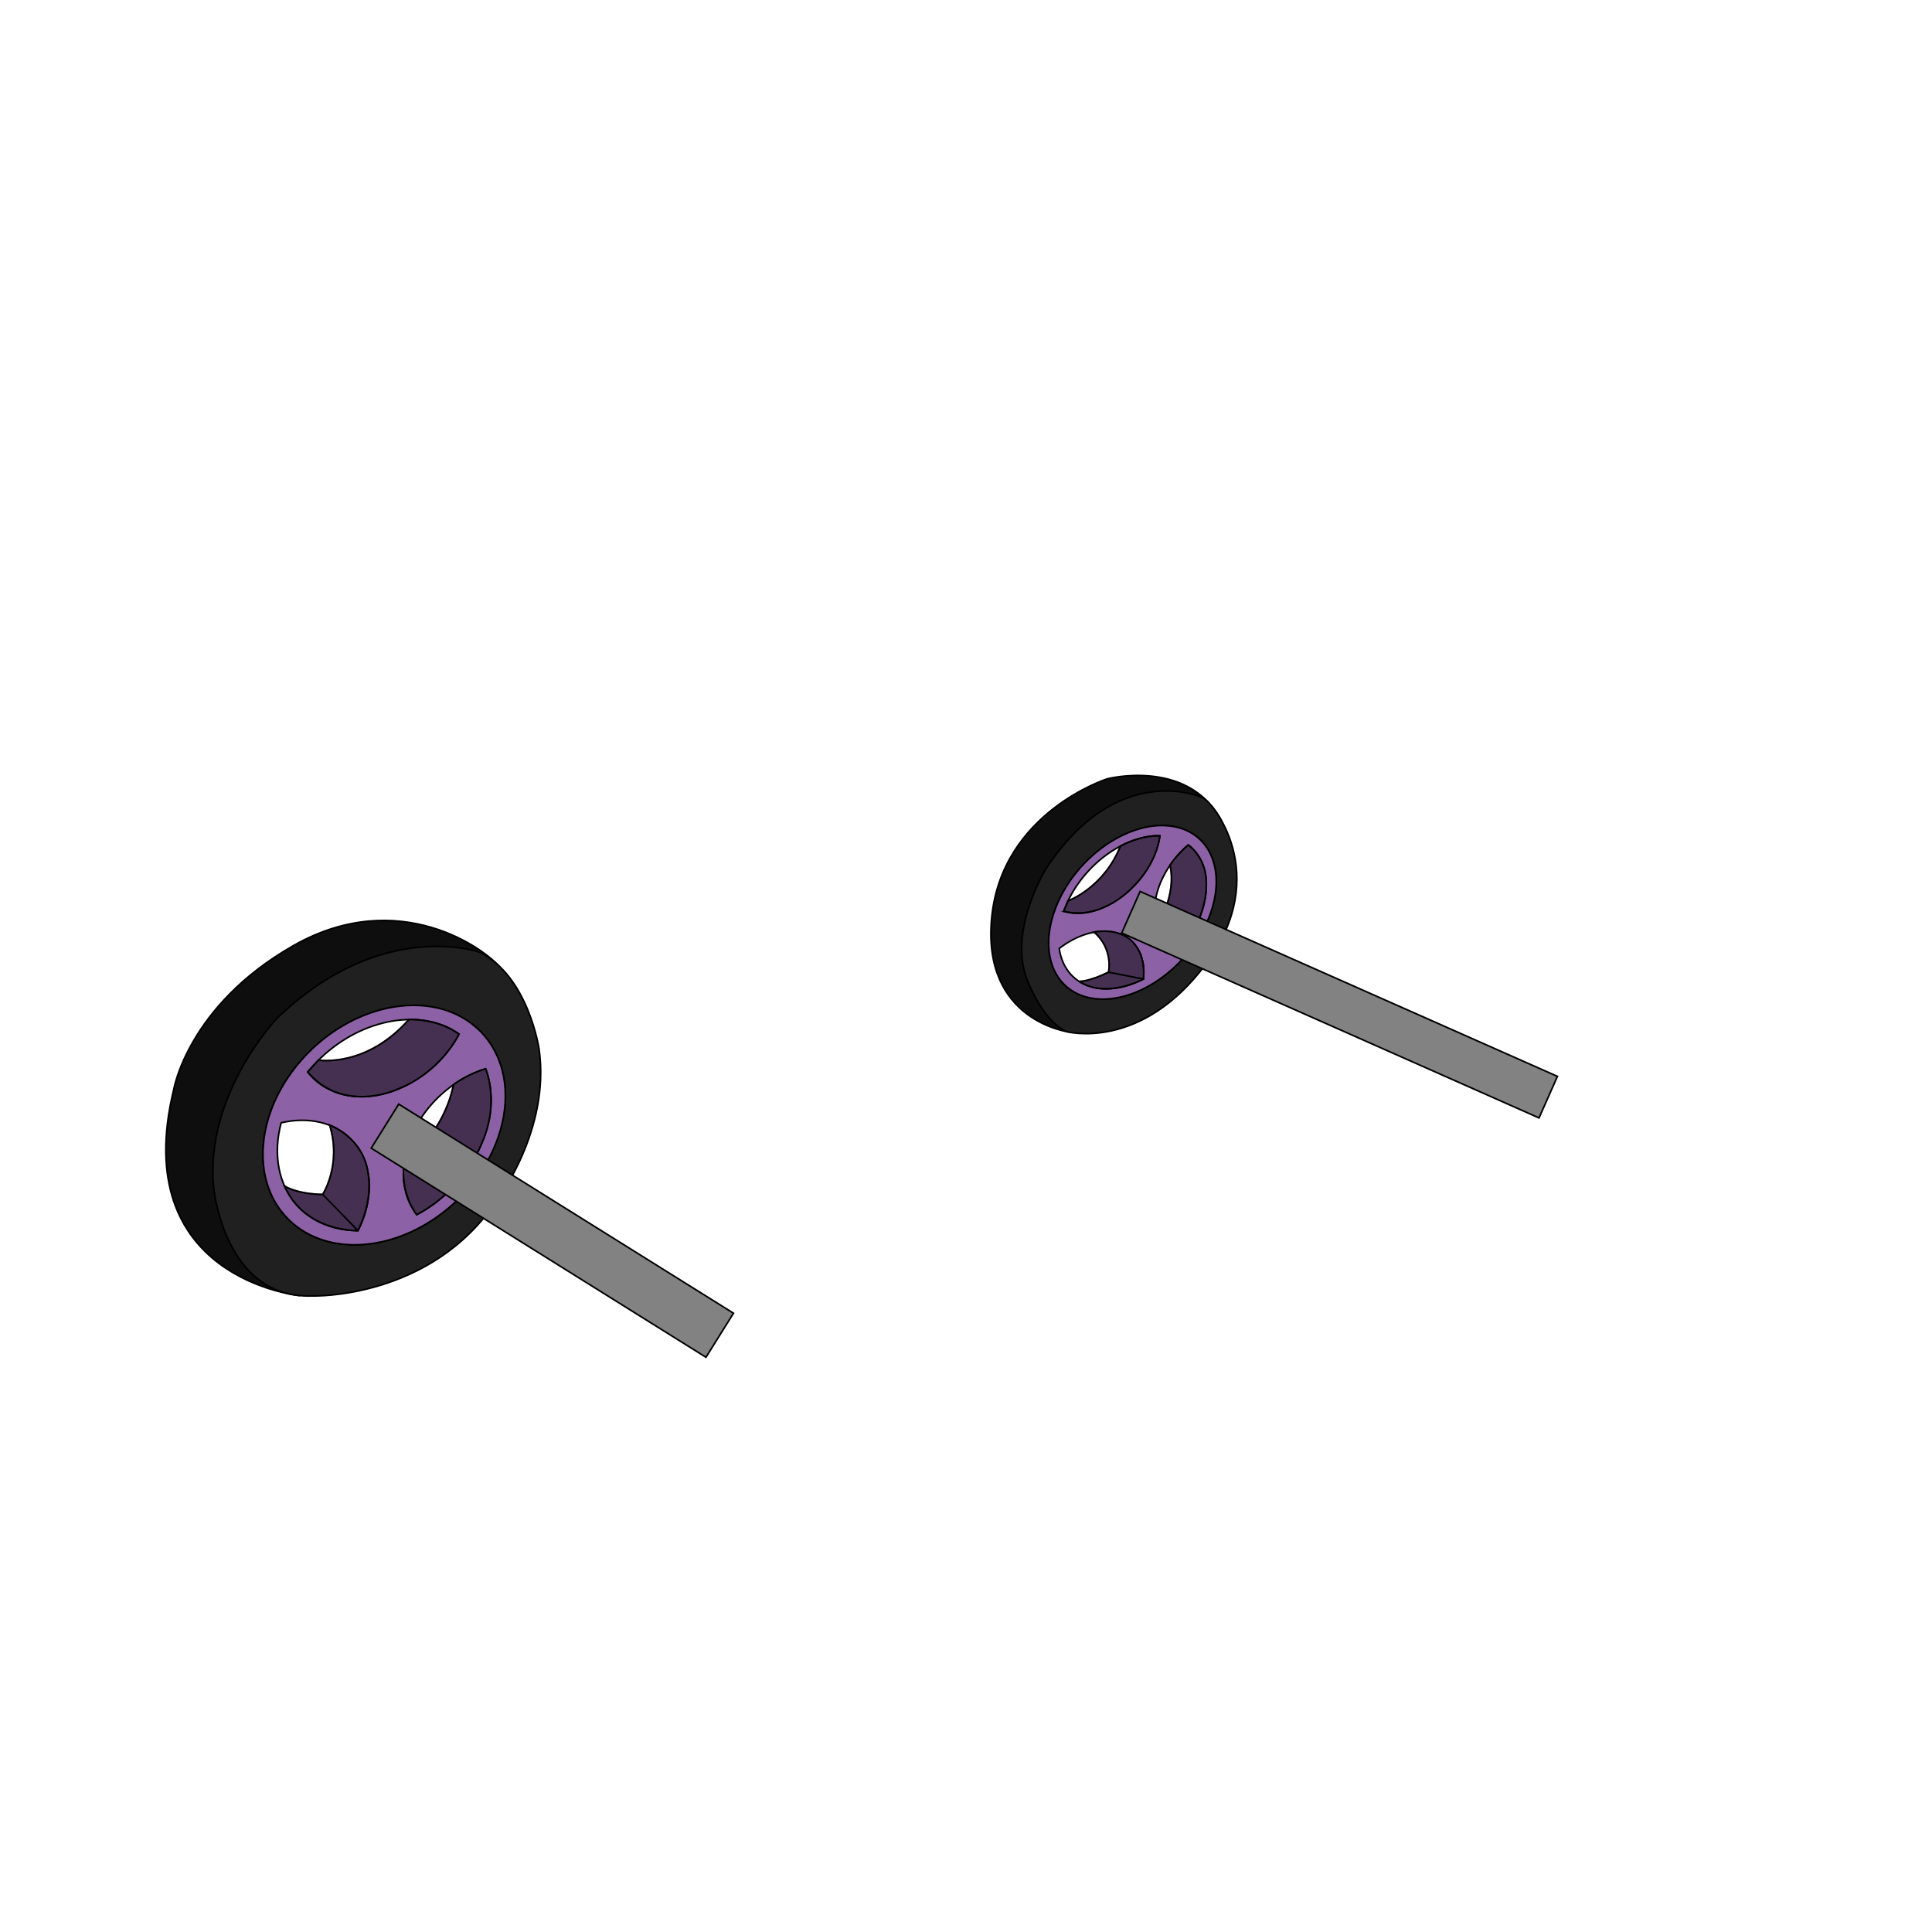 <?xml version="1.0" encoding="UTF-8"?>
<svg xmlns="http://www.w3.org/2000/svg" viewBox="0 0 595.28 595.28">
  <defs>
    <style>
      .cls-1 {
        fill: #828282;
      }

      .cls-1, .cls-2, .cls-3, .cls-4, .cls-5 {
        stroke: #000;
        stroke-miterlimit: 10;
        stroke-width: .5px;
      }

      .cls-2 {
        fill: #0e0e0e;
      }

      .cls-6 {
        fill: #5f4e49;
        opacity: 0;
      }

      .cls-3 {
        fill: #8d61a5;
      }

      .cls-4 {
        opacity: .5;
      }

      .cls-5 {
        fill: #202020;
      }
    </style>
  </defs>
  <g id="fond_transparent">
    <rect class="cls-6" width="596.32" height="596.32"/>
  </g>
  <g id="roue_arrière">
    <g id="roue_2">
      <g id="violet">
        <g id="roue_2-2" data-name="roue_2">
          <g>
            <path class="cls-2" d="M329.49,317.99s-27.16-3.21-23.91-35.47c3.26-32.27,35.52-42.53,35.52-42.53,0,0,24.03-6.3,34.68,11.88,3.72,6.34-9.98-5.51-31.43-1.69-6.43,1.15-21.75,21.27-23.88,28.81-4.89,17.33,9.01,39,9.01,39Z"/>
            <path class="cls-5" d="M370.39,245.71s-26.03-11.84-48.24,22.18c0,0-11.03,18.07-6.09,32.81,0,0,4.43,13.31,12.57,17.16,0,0,22.98,6.29,43.17-21.16,20.19-27.45,1.67-49.98-1.4-50.99ZM371.13,285.72c-1.3,2.6-2.87,5.03-4.65,7.28-4.13,5.23-9.36,9.4-14.82,11.97-1.05.49-2.11.93-3.17,1.3-4.35,1.53-8.74,2.01-12.75,1.17-6.75-1.41-11-6.24-12.26-12.73-.86-4.44-.31-9.64,1.81-15.06.41-1.05.88-2.11,1.41-3.18,6.4-12.79,19.42-21.85,30.8-22.12.96-.02,1.91.02,2.85.13.59.07,1.17.15,1.74.27,2.77.58,5.12,1.73,7.01,3.34,6.5,5.51,7.65,16.36,2.02,27.62Z"/>
          </g>
          <g>
            <path class="cls-3" d="M369.11,258.1c-1.9-1.61-4.24-2.77-7.01-3.34-.57-.12-1.15-.2-1.74-.27-.93-.1-1.88-.15-2.85-.13-11.39.27-24.41,9.33-30.8,22.12-.53,1.07-1,2.13-1.41,3.18-2.12,5.42-2.67,10.63-1.81,15.06,1.25,6.49,5.51,11.32,12.26,12.73,4.01.83,8.4.35,12.75-1.17,1.06-.37,2.12-.81,3.17-1.3,5.47-2.57,10.69-6.74,14.82-11.97,1.77-2.25,3.35-4.68,4.65-7.28,5.63-11.26,4.48-22.11-2.02-27.62ZM352.3,301.66c-.98.5-1.97.94-2.96,1.33-4.09,1.58-8.25,2.11-12.03,1.33-6.25-1.3-10.07-5.94-10.95-12.09,5.3-4.06,11.52-6.1,16.82-5,4.14.86,6.99,3.48,8.34,7.1.8,2.15,1.08,4.64.78,7.33ZM329.05,281.1c-.45-.09-.87-.21-1.29-.35.44-1.23.97-2.48,1.59-3.73,5.8-11.59,17.77-19.71,28-19.49-.33,2.46-1.14,5.07-2.46,7.71-5.31,10.62-16.88,17.73-25.84,15.86ZM368.49,285.17c-1.31,2.62-2.94,5.05-4.79,7.26-7.93-2.54-10.35-12.17-5.3-22.27,1.9-3.81,4.61-7.16,7.71-9.81,6.24,4.69,7.5,14.55,2.37,24.81Z"/>
            <path class="cls-3" d="M341.55,299.55s1.63-7.1-4.46-12.37c0,0,8.42-1.76,12.56,3.84,0,0,3.4,3.59,2.65,10.63,0,0-11.25,6.24-19.75.76,0,0,3.23,0,8.99-2.87Z"/>
            <path class="cls-3" d="M356.52,285.29s6.11-9.42,3.98-18.68c0,0,2.07-3.3,5.62-6.25,0,0,6.06,3.97,5.55,12.87,0,0,.34,9.53-7.97,19.2,0,0-5.35-1.51-7.18-7.14Z"/>
            <path class="cls-3" d="M329.09,277.57s10.98-3.95,16.12-16.85c0,0,5.88-3.41,12.14-3.18,0,0-.54,8.46-8.93,16.39,0,0-9.36,9.84-20.67,6.83l1.33-3.19Z"/>
            <line class="cls-3" x1="341.55" y1="299.55" x2="352.3" y2="301.66"/>
          </g>
          <g>
            <path class="cls-4" d="M341.55,299.55s1.63-7.1-4.46-12.37c0,0,8.42-1.76,12.56,3.84,0,0,3.4,3.59,2.65,10.63,0,0-11.25,6.24-19.75.76,0,0,3.23,0,8.99-2.87Z"/>
            <path class="cls-4" d="M356.52,285.29s6.11-9.42,3.98-18.68c0,0,2.07-3.3,5.62-6.25,0,0,6.06,3.97,5.55,12.87,0,0,.34,9.53-7.97,19.2,0,0-5.35-1.51-7.18-7.14Z"/>
            <path class="cls-4" d="M329.09,277.57s10.98-3.95,16.12-16.85c0,0,5.88-3.41,12.14-3.18,0,0-.54,8.46-8.93,16.39,0,0-9.36,9.84-20.67,6.83l1.33-3.19Z"/>
          </g>
          <g>
            <line class="cls-1" x1="348.47" y1="281.1" x2="477.05" y2="338.09"/>
            <rect class="cls-1" x="405.76" y="239.27" width="14" height="140.64" transform="translate(-37.53 561.5) rotate(-66.1)"/>
          </g>
        </g>
        <g id="roue_2-3" data-name="roue_2">
          <g>
            <path class="cls-2" d="M82.16,347.2c1.6-7.11,5.22-14.29,10.73-20.6,1.07-1.23,2.21-2.42,3.42-3.58,14.56-13.85,34.4-17.29,47.33-9.14,1.09.69,2.13,1.47,3.12,2.32,5.46-9.49,8.66-16.34,7.56-17.8-4.49-5.91-31.42-25.52-63.89-7.05-32.47,18.47-36.88,44.25-36.88,44.25-14.31,58.46,38.67,63.57,38.67,63.57,0,0,4.61-6.57,11.34-16.38-5.76-1.03-10.97-3.63-14.98-7.85-6.76-7.11-8.74-17.35-6.41-27.74Z"/>
            <path class="cls-5" d="M166.1,323.26s-3.22-22.3-18.25-29.84c0,0-30.14-10.84-62.51,20.35,0,0-22.09,23.12-19.55,51.72,0,0,3.01,34.75,30.41,33.81,0,0,36.68,1.26,57.08-29.73,0,0,16.34-21.46,12.82-46.3ZM140.61,370.05c-2.95,2.81-6.13,5.18-9.42,7.13-7.65,4.52-15.92,6.68-23.54,6.33-7.46-.34-14.29-3.08-19.29-8.33-6.76-7.11-8.74-17.35-6.41-27.74,1.6-7.11,5.22-14.29,10.73-20.6,1.07-1.23,2.21-2.42,3.42-3.58,14.56-13.85,34.4-17.29,47.33-9.14,1.78,1.12,3.43,2.46,4.91,4.02,2.78,2.92,4.74,6.37,5.94,10.13,4.11,12.91-.86,29.59-13.68,41.79Z"/>
          </g>
          <g>
            <path class="cls-3" d="M154.29,328.26c-1.2-3.77-3.16-7.21-5.94-10.13-.57-.6-1.18-1.16-1.79-1.69-.99-.85-2.03-1.63-3.12-2.32-12.93-8.15-32.77-4.71-47.33,9.14-1.21,1.15-2.35,2.35-3.42,3.58-5.51,6.31-9.13,13.49-10.73,20.6-2.34,10.4-.36,20.63,6.41,27.74,4.02,4.22,9.22,6.82,14.98,7.85,1.41.25,2.84.41,4.31.48,7.62.35,15.89-1.81,23.54-6.33,3.29-1.94,6.46-4.32,9.42-7.13,12.82-12.2,17.79-28.88,13.68-41.79ZM98.75,326.04c13.2-12.55,31.31-15.41,42.67-7.42-1.79,3.34-4.21,6.53-7.21,9.39-12.1,11.5-29.17,13.18-38.15,3.74-.45-.47-.86-.96-1.25-1.47,1.2-1.47,2.52-2.89,3.94-4.25ZM110.28,379.16c-1.39,0-2.75-.1-4.09-.29-5.5-.77-10.48-3.11-14.26-7.08-6.26-6.58-7.87-16.21-5.3-25.84,8.28-1.94,16.44-.25,21.76,5.34,4.14,4.36,5.83,10.32,5.26,16.61-.34,3.73-1.47,7.57-3.36,11.27ZM137.96,367.27c-2.98,2.83-6.21,5.17-9.56,7-7.43-9.65-4.58-25.51,6.91-36.44,4.33-4.12,9.31-6.97,14.32-8.51,4.3,11.52.02,26.84-11.66,37.95Z"/>
            <path class="cls-3" d="M99.43,368.03s5.92-9.14,2.14-21.37c0,0,10.46,3.75,11.87,15.01,0,0,1.74,7.79-3.16,17.49,0,0-16.22.66-22.6-13.7,0,0,3.62,2.42,11.74,2.57Z"/>
            <path class="cls-3" d="M124.47,358.47s12.3-9.15,15.25-24.25c0,0,4.23-3.27,9.91-4.9,0,0,4.5,10.33-1.2,22.92,0,0-5.11,14.15-20.02,22.02,0,0-5.13-6.22-3.94-15.8Z"/>
            <path class="cls-3" d="M98.14,326.63s14.6,2.47,27.82-12.48c0,0,8.57-.56,15.46,4.47,0,0-5.49,11.92-19.48,17.21,0,0-16.18,7.33-27.13-5.54l3.33-3.66Z"/>
            <line class="cls-3" x1="99.43" y1="368.03" x2="110.28" y2="379.16"/>
          </g>
          <g>
            <path class="cls-4" d="M99.43,368.03s5.92-9.14,2.14-21.37c0,0,10.46,3.75,11.87,15.01,0,0,1.74,7.79-3.16,17.49,0,0-16.22.66-22.6-13.7,0,0,3.62,2.42,11.74,2.57Z"/>
            <path class="cls-4" d="M124.47,358.47s12.3-9.15,15.25-24.25c0,0,4.23-3.27,9.91-4.9,0,0,4.5,10.33-1.2,22.92,0,0-5.11,14.15-20.02,22.02,0,0-5.13-6.22-3.94-15.8Z"/>
            <path class="cls-4" d="M98.14,326.63s14.6,2.47,27.82-12.48c0,0,8.57-.56,15.46,4.47,0,0-5.49,11.92-19.48,17.21,0,0-16.18,7.33-27.13-5.54l3.33-3.66Z"/>
          </g>
          <g>
            <line class="cls-1" x1="221.77" y1="411.37" x2="118.62" y2="346.95"/>
            <rect class="cls-1" x="162.19" y="318.36" width="16" height="121.61" transform="translate(-241.56 322.67) rotate(-58.01)"/>
          </g>
        </g>
      </g>
    </g>
  </g>
</svg>